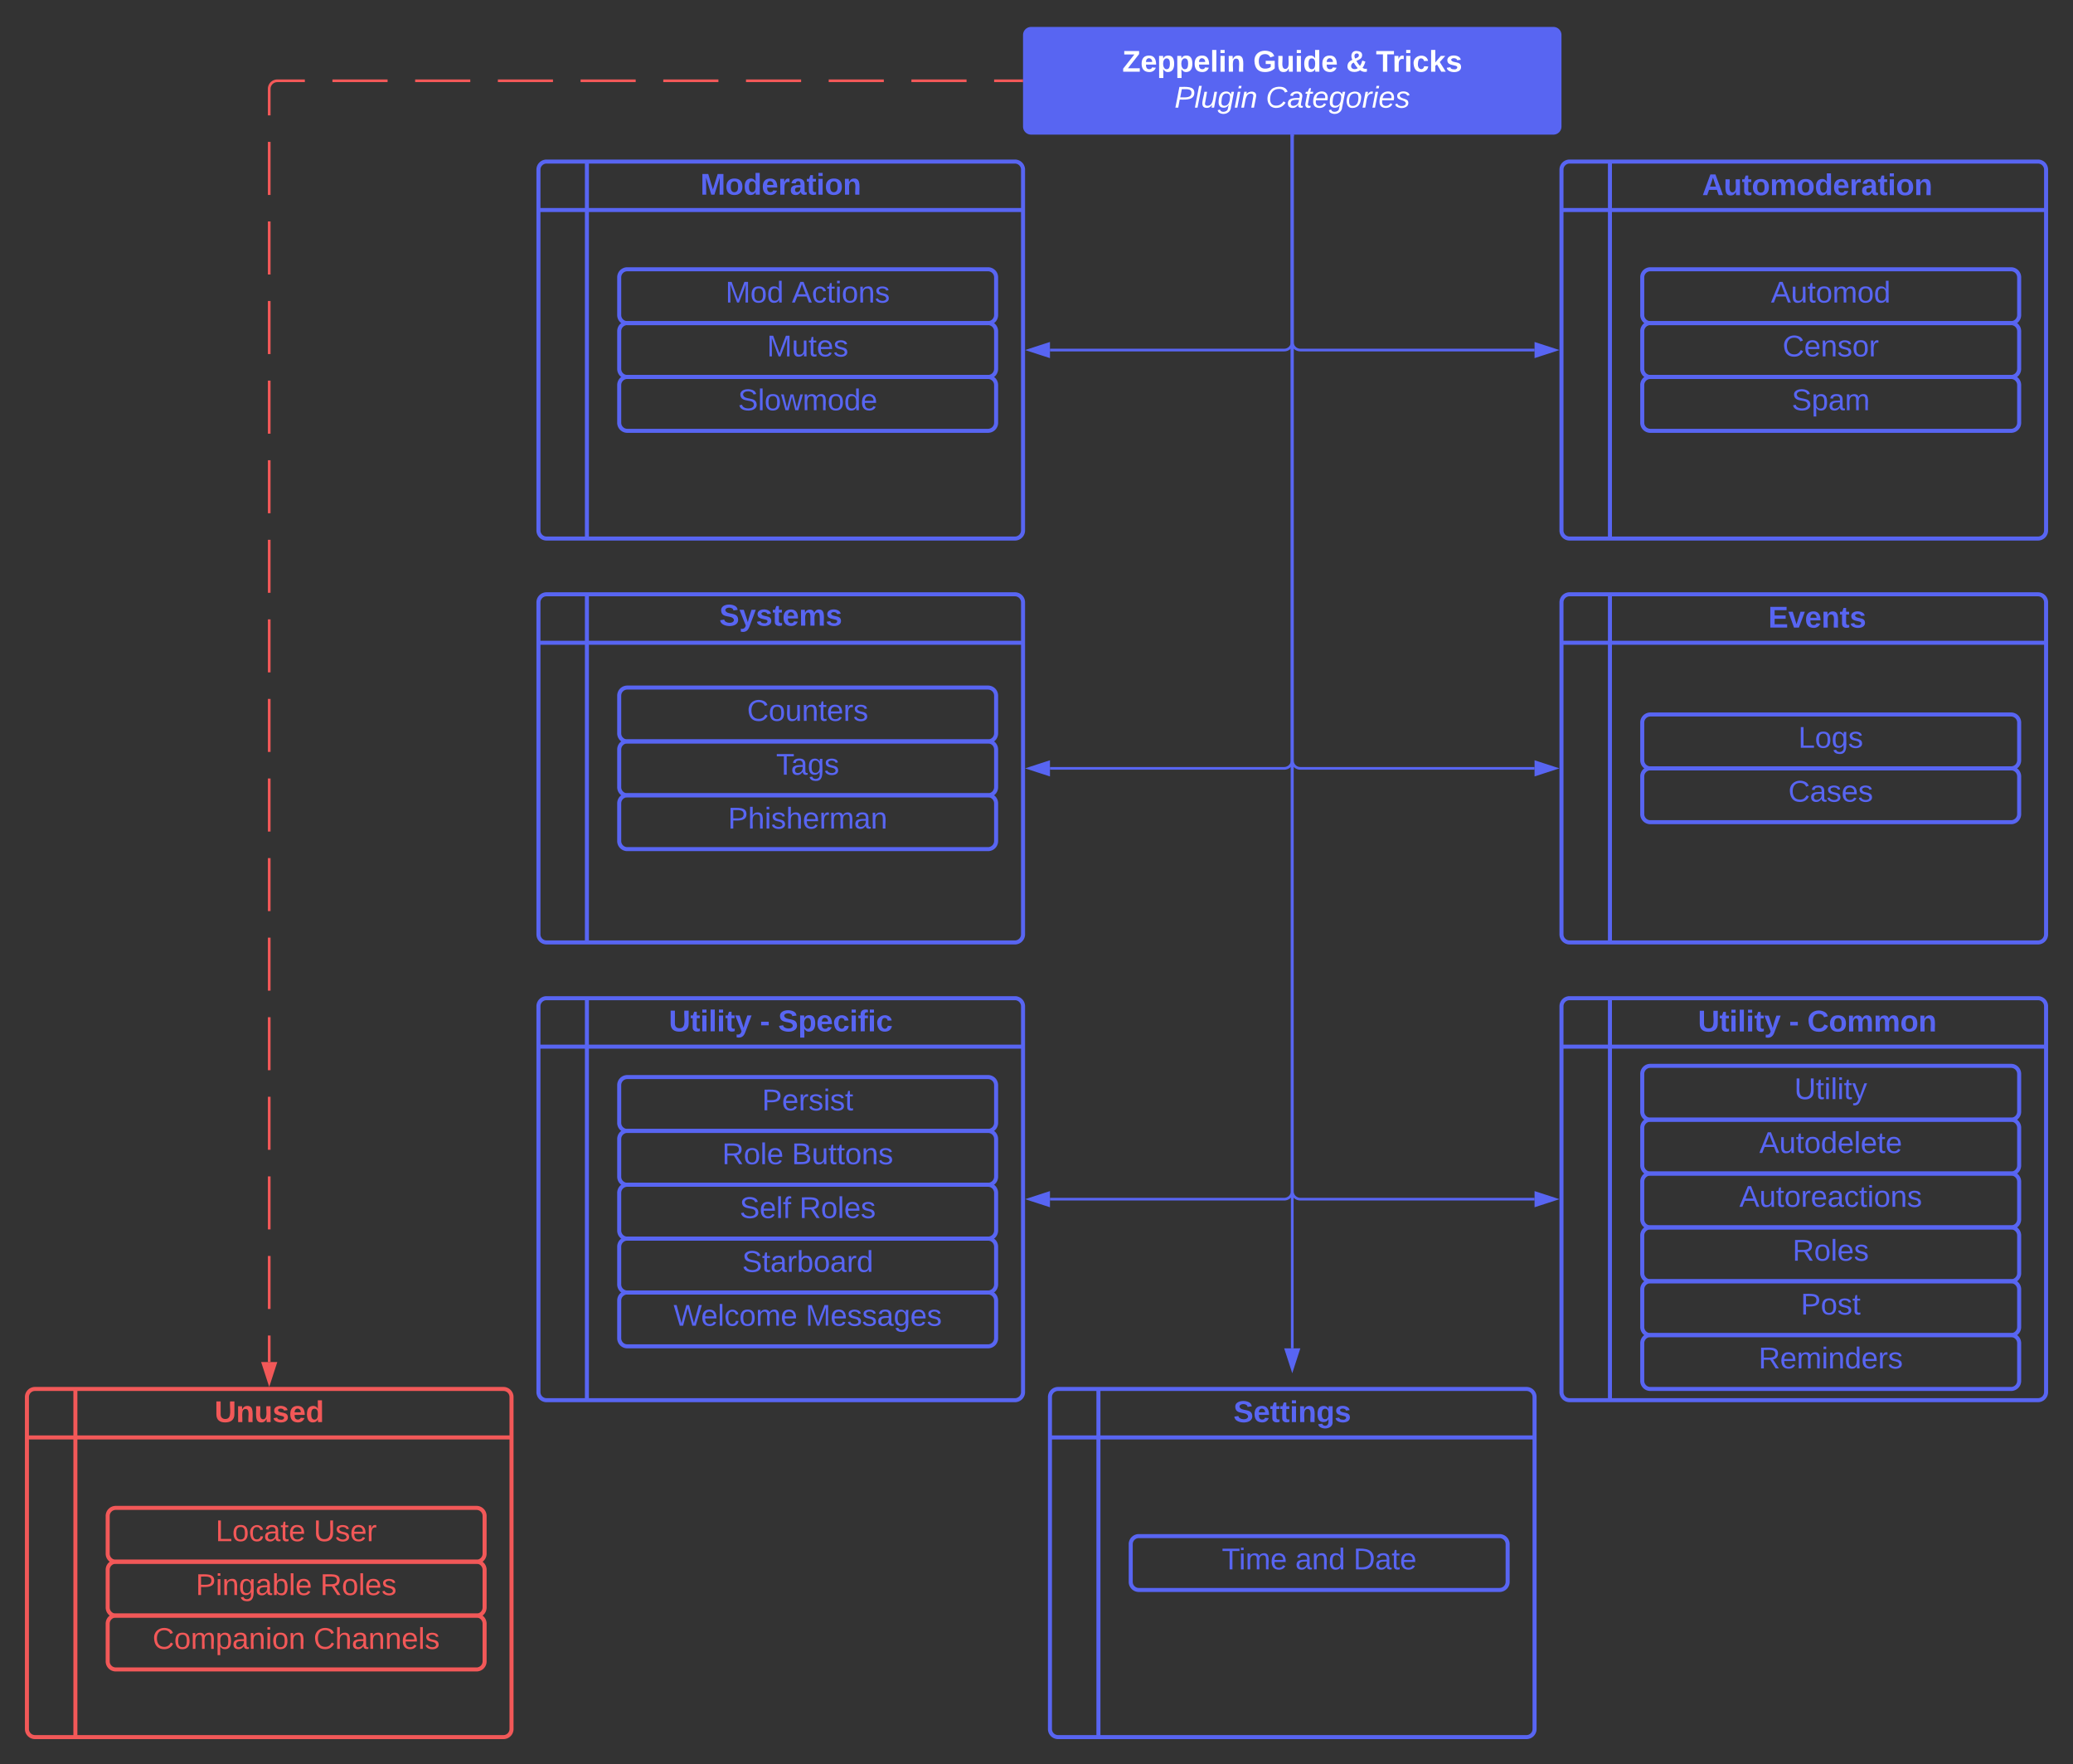 <svg xmlns="http://www.w3.org/2000/svg" xmlns:xlink="http://www.w3.org/1999/xlink" xmlns:lucid="lucid" width="1540" height="1310.25">
  <rect width="100%" height="100%" fill="#333333" stroke="none"/>
  <g transform="translate(-40 0)" lucid:page-tab-id="0_0">
    <path d="M800 26a6 6 0 0 1 6-6h388a6 6 0 0 1 6 6v68a6 6 0 0 1-6 6H806a6 6 0 0 1-6-6z" stroke="#000" stroke-opacity="0" stroke-width="3" fill="#5865f2"/>
    <use xlink:href="#a" transform="matrix(1,0,0,1,812,32) translate(61.704 21.278)"/>
    <use xlink:href="#b" transform="matrix(1,0,0,1,812,32) translate(158.988 21.278)"/>
    <use xlink:href="#c" transform="matrix(1,0,0,1,812,32) translate(228 21.278)"/>
    <use xlink:href="#d" transform="matrix(1,0,0,1,812,32) translate(250.16 21.278)"/>
    <use xlink:href="#e" transform="matrix(1,0,0,1,812,32) translate(100.5 47.944)"/>
    <use xlink:href="#f" transform="matrix(1,0,0,1,812,32) translate(168.278 47.944)"/>
    <path d="M440 126a6 6 0 0 1 6-6h348a6 6 0 0 1 6 6v268a6 6 0 0 1-6 6H446a6 6 0 0 1-6-6zm36-6v280m-36-244h360M1200 126a6 6 0 0 1 6-6h348a6 6 0 0 1 6 6v268a6 6 0 0 1-6 6h-348a6 6 0 0 1-6-6zm36-6v280m-36-244h360M440 447.42a6 6 0 0 1 6-6h348a6 6 0 0 1 6 6V694a6 6 0 0 1-6 6H446a6 6 0 0 1-6-6zm36-6V700m-36-222.58h360M1200 447.42a6 6 0 0 1 6-6h348a6 6 0 0 1 6 6V694a6 6 0 0 1-6 6h-348a6 6 0 0 1-6-6zm36-6V700m-36-222.58h360" stroke="#5865f2" stroke-width="3" fill-opacity="0"/>
    <path d="M540 114.33a6 6 0 0 1 6-6h148a6 6 0 0 1 6 6v51.34a6 6 0 0 1-6 6H546a6 6 0 0 1-6-6z" stroke="#000" stroke-opacity="0" stroke-width="3" fill="#fff" fill-opacity="0"/>
    <use xlink:href="#g" transform="matrix(1,0,0,1,545,113.333) translate(15.309 31.278)"/>
    <path d="M1310 126a6 6 0 0 1 6-6h148a6 6 0 0 1 6 6v28a6 6 0 0 1-6 6h-148a6 6 0 0 1-6-6z" stroke="#000" stroke-opacity="0" stroke-width="3" fill="#fff" fill-opacity="0"/>
    <use xlink:href="#h" transform="matrix(1,0,0,1,1315,125) translate(-10.525 19.944)"/>
    <path d="M540 446a6 6 0 0 1 6-6h148a6 6 0 0 1 6 6v28a6 6 0 0 1-6 6H546a6 6 0 0 1-6-6z" stroke="#000" stroke-opacity="0" stroke-width="3" fill="#fff" fill-opacity="0"/>
    <use xlink:href="#i" transform="matrix(1,0,0,1,545,445) translate(29.352 19.715)"/>
    <path d="M1310 447.42a6 6 0 0 1 6-6h148a6 6 0 0 1 6 6v28a6 6 0 0 1-6 6h-148a6 6 0 0 1-6-6z" stroke="#000" stroke-opacity="0" stroke-width="3" fill="#fff" fill-opacity="0"/>
    <use xlink:href="#j" transform="matrix(1,0,0,1,1315,446.417) translate(38.642 19.715)"/>
    <path d="M440 747.42a6 6 0 0 1 6-6h348a6 6 0 0 1 6 6V1034a6 6 0 0 1-6 6H446a6 6 0 0 1-6-6zm36-6V1040m-36-262.58h360M1200 747.42a6 6 0 0 1 6-6h348a6 6 0 0 1 6 6V1034a6 6 0 0 1-6 6h-348a6 6 0 0 1-6-6zm36-6V1040m-36-262.58h360" stroke="#5865f2" stroke-width="3" fill-opacity="0"/>
    <path d="M520 735.75a6 6 0 0 1 6-6h188a6 6 0 0 1 6 6v51.33a6 6 0 0 1-6 6H526a6 6 0 0 1-6-6z" stroke="#000" stroke-opacity="0" stroke-width="3" fill="#fff" fill-opacity="0"/>
    <use xlink:href="#k" transform="matrix(1,0,0,1,525,734.751) translate(11.852 31.278)"/>
    <use xlink:href="#l" transform="matrix(1,0,0,1,525,734.751) translate(79.568 31.278)"/>
    <use xlink:href="#m" transform="matrix(1,0,0,1,525,734.751) translate(93.086 31.278)"/>
    <path d="M1280 747.42a6 6 0 0 1 6-6h208a6 6 0 0 1 6 6v28a6 6 0 0 1-6 6h-208a6 6 0 0 1-6-6z" stroke="#000" stroke-opacity="0" stroke-width="3" fill="#fff" fill-opacity="0"/>
    <use xlink:href="#k" transform="matrix(1,0,0,1,1285,746.417) translate(16.358 19.715)"/>
    <use xlink:href="#l" transform="matrix(1,0,0,1,1285,746.417) translate(84.074 19.715)"/>
    <use xlink:href="#n" transform="matrix(1,0,0,1,1285,746.417) translate(97.593 19.715)"/>
    <path d="M820 1037.67a6 6 0 0 1 6-6h348a6 6 0 0 1 6 6v246.58a6 6 0 0 1-6 6H826a6 6 0 0 1-6-6zm36-6v258.58m-36-222.58h360" stroke="#5865f2" stroke-width="3" fill-opacity="0"/>
    <path d="M900 1026a6 6 0 0 1 6-6h188a6 6 0 0 1 6 6v51.33a6 6 0 0 1-6 6H906a6 6 0 0 1-6-6z" stroke="#000" stroke-opacity="0" stroke-width="3" fill="#fff" fill-opacity="0"/>
    <use xlink:href="#o" transform="matrix(1,0,0,1,905,1025) translate(51.296 31.278)"/>
    <path d="M60 1037.67a6 6 0 0 1 6-6h348a6 6 0 0 1 6 6v246.58a6 6 0 0 1-6 6H66a6 6 0 0 1-6-6zm36-6v258.58m-36-222.58h360" stroke="#f25858" stroke-width="3" fill-opacity="0"/>
    <path d="M140 1026a6 6 0 0 1 6-6h188a6 6 0 0 1 6 6v51.33a6 6 0 0 1-6 6H146a6 6 0 0 1-6-6z" stroke="#000" stroke-opacity="0" stroke-width="3" fill="#fff" fill-opacity="0"/>
    <use xlink:href="#p" transform="matrix(1,0,0,1,145,1025) translate(54.383 31.278)"/>
    <path d="M1000 101v900.5" stroke="#5865f2" stroke-width="2" fill="none"/>
    <path d="M1001 101.03h-2V100h2z" stroke="#5865f2" stroke-width=".05" fill="#5865f2"/>
    <path d="M1000 1016.76l-4.63-14.26h9.26z" stroke="#5865f2" stroke-width="2" fill="#5865f2"/>
    <path d="M1000 101v153a6 6 0 0 1-6 6H820" stroke="#5865f2" stroke-width="2" fill="none"/>
    <path d="M1001 101.03h-2V100h2z" stroke="#5865f2" stroke-width=".05" fill="#5865f2"/>
    <path d="M804.74 260l14.26-4.63v9.26z" stroke="#5865f2" stroke-width="2" fill="#5865f2"/>
    <path d="M1000 101v153a6 6 0 0 0 6 6h174" stroke="#5865f2" stroke-width="2" fill="none"/>
    <path d="M1001 101.03h-2V100h2z" stroke="#5865f2" stroke-width=".05" fill="#5865f2"/>
    <path d="M1195.26 260l-14.26 4.63v-9.26z" stroke="#5865f2" stroke-width="2" fill="#5865f2"/>
    <path d="M1000 101v463.7a6 6 0 0 1-6 6H820" stroke="#5865f2" stroke-width="2" fill="none"/>
    <path d="M1001 101.03h-2V100h2z" stroke="#5865f2" stroke-width=".05" fill="#5865f2"/>
    <path d="M804.74 570.7l14.26-4.63v9.27z" stroke="#5865f2" stroke-width="2" fill="#5865f2"/>
    <path d="M1000 101v463.7a6 6 0 0 0 6 6h174" stroke="#5865f2" stroke-width="2" fill="none"/>
    <path d="M1001 101.03h-2V100h2z" stroke="#5865f2" stroke-width=".05" fill="#5865f2"/>
    <path d="M1195.26 570.7l-14.26 4.64v-9.27z" stroke="#5865f2" stroke-width="2" fill="#5865f2"/>
    <path d="M1000 101v783.7a6 6 0 0 1-6 6H820" stroke="#5865f2" stroke-width="2" fill="none"/>
    <path d="M1001 101.03h-2V100h2z" stroke="#5865f2" stroke-width=".05" fill="#5865f2"/>
    <path d="M804.74 890.7l14.26-4.63v9.27z" stroke="#5865f2" stroke-width="2" fill="#5865f2"/>
    <path d="M1000 101v783.7a6 6 0 0 0 6 6h174" stroke="#5865f2" stroke-width="2" fill="none"/>
    <path d="M1001 101.03h-2V100h2z" stroke="#5865f2" stroke-width=".05" fill="#5865f2"/>
    <path d="M1195.26 890.7l-14.26 4.64v-9.27z" stroke="#5865f2" stroke-width="2" fill="#5865f2"/>
    <path d="M1260 206a6 6 0 0 1 6-6h268a6 6 0 0 1 6 6v28a6 6 0 0 1-6 6h-268a6 6 0 0 1-6-6z" stroke="#5865f2" stroke-width="3" fill-opacity="0"/>
    <use xlink:href="#q" transform="matrix(1,0,0,1,1265,205) translate(90.586 19.715)"/>
    <path d="M1260 246a6 6 0 0 1 6-6h268a6 6 0 0 1 6 6v28a6 6 0 0 1-6 6h-268a6 6 0 0 1-6-6z" stroke="#5865f2" stroke-width="3" fill-opacity="0"/>
    <use xlink:href="#r" transform="matrix(1,0,0,1,1265,245) translate(99.259 19.715)"/>
    <path d="M1260 286a6 6 0 0 1 6-6h268a6 6 0 0 1 6 6v28a6 6 0 0 1-6 6h-268a6 6 0 0 1-6-6z" stroke="#5865f2" stroke-width="3" fill-opacity="0"/>
    <use xlink:href="#s" transform="matrix(1,0,0,1,1265,285) translate(106.019 19.715)"/>
    <path d="M500 206a6 6 0 0 1 6-6h268a6 6 0 0 1 6 6v28a6 6 0 0 1-6 6H506a6 6 0 0 1-6-6z" stroke="#5865f2" stroke-width="3" fill-opacity="0"/>
    <use xlink:href="#t" transform="matrix(1,0,0,1,505,205) translate(73.951 19.715)"/>
    <use xlink:href="#u" transform="matrix(1,0,0,1,505,205) translate(123.272 19.715)"/>
    <path d="M500 246a6 6 0 0 1 6-6h268a6 6 0 0 1 6 6v28a6 6 0 0 1-6 6H506a6 6 0 0 1-6-6z" stroke="#5865f2" stroke-width="3" fill-opacity="0"/>
    <use xlink:href="#v" transform="matrix(1,0,0,1,505,245) translate(104.784 19.715)"/>
    <path d="M500 286a6 6 0 0 1 6-6h268a6 6 0 0 1 6 6v28a6 6 0 0 1-6 6H506a6 6 0 0 1-6-6z" stroke="#5865f2" stroke-width="3" fill-opacity="0"/>
    <use xlink:href="#w" transform="matrix(1,0,0,1,505,285) translate(83.241 19.715)"/>
    <path d="M500 516.7a6 6 0 0 1 6-6h268a6 6 0 0 1 6 6v28a6 6 0 0 1-6 6H506a6 6 0 0 1-6-6z" stroke="#5865f2" stroke-width="3" fill-opacity="0"/>
    <use xlink:href="#x" transform="matrix(1,0,0,1,505,515.709) translate(90 19.715)"/>
    <path d="M500 556.7a6 6 0 0 1 6-6h268a6 6 0 0 1 6 6v28a6 6 0 0 1-6 6H506a6 6 0 0 1-6-6z" stroke="#5865f2" stroke-width="3" fill-opacity="0"/>
    <use xlink:href="#y" transform="matrix(1,0,0,1,505,555.709) translate(111.574 19.715)"/>
    <path d="M500 596.7a6 6 0 0 1 6-6h268a6 6 0 0 1 6 6v28a6 6 0 0 1-6 6H506a6 6 0 0 1-6-6z" stroke="#5865f2" stroke-width="3" fill-opacity="0"/>
    <use xlink:href="#z" transform="matrix(1,0,0,1,505,595.709) translate(75.833 19.715)"/>
    <path d="M1260 536.7a6 6 0 0 1 6-6h268a6 6 0 0 1 6 6v28a6 6 0 0 1-6 6h-268a6 6 0 0 1-6-6z" stroke="#5865f2" stroke-width="3" fill-opacity="0"/>
    <use xlink:href="#A" transform="matrix(1,0,0,1,1265,535.709) translate(110.926 19.715)"/>
    <path d="M1260 576.7a6 6 0 0 1 6-6h268a6 6 0 0 1 6 6v28a6 6 0 0 1-6 6h-268a6 6 0 0 1-6-6z" stroke="#5865f2" stroke-width="3" fill-opacity="0"/>
    <use xlink:href="#B" transform="matrix(1,0,0,1,1265,575.709) translate(103.549 19.715)"/>
    <path d="M500 806a6 6 0 0 1 6-6h268a6 6 0 0 1 6 6v28a6 6 0 0 1-6 6H506a6 6 0 0 1-6-6z" stroke="#5865f2" stroke-width="3" fill-opacity="0"/>
    <use xlink:href="#C" transform="matrix(1,0,0,1,505,805) translate(101.111 19.715)"/>
    <path d="M500 846a6 6 0 0 1 6-6h268a6 6 0 0 1 6 6v28a6 6 0 0 1-6 6H506a6 6 0 0 1-6-6z" stroke="#5865f2" stroke-width="3" fill-opacity="0"/>
    <use xlink:href="#D" transform="matrix(1,0,0,1,505,845) translate(71.481 19.715)"/>
    <use xlink:href="#E" transform="matrix(1,0,0,1,505,845) translate(123.21 19.715)"/>
    <path d="M500 886a6 6 0 0 1 6-6h268a6 6 0 0 1 6 6v28a6 6 0 0 1-6 6H506a6 6 0 0 1-6-6z" stroke="#5865f2" stroke-width="3" fill-opacity="0"/>
    <use xlink:href="#F" transform="matrix(1,0,0,1,505,885) translate(84.475 19.715)"/>
    <use xlink:href="#G" transform="matrix(1,0,0,1,505,885) translate(128.858 19.715)"/>
    <path d="M500 966a6 6 0 0 1 6-6h268a6 6 0 0 1 6 6v28a6 6 0 0 1-6 6H506a6 6 0 0 1-6-6z" stroke="#5865f2" stroke-width="3" fill-opacity="0"/>
    <use xlink:href="#H" transform="matrix(1,0,0,1,505,965) translate(35.34 19.715)"/>
    <use xlink:href="#I" transform="matrix(1,0,0,1,505,965) translate(133.488 19.715)"/>
    <path d="M500 926a6 6 0 0 1 6-6h268a6 6 0 0 1 6 6v28a6 6 0 0 1-6 6H506a6 6 0 0 1-6-6z" stroke="#5865f2" stroke-width="3" fill-opacity="0"/>
    <use xlink:href="#J" transform="matrix(1,0,0,1,505,925) translate(86.296 19.715)"/>
    <path d="M1260 797.67a6 6 0 0 1 6-6h268a6 6 0 0 1 6 6v28a6 6 0 0 1-6 6h-268a6 6 0 0 1-6-6z" stroke="#5865f2" stroke-width="3" fill-opacity="0"/>
    <use xlink:href="#K" transform="matrix(1,0,0,1,1265,796.667) translate(107.963 19.715)"/>
    <path d="M1260 837.67a6 6 0 0 1 6-6h268a6 6 0 0 1 6 6v28a6 6 0 0 1-6 6h-268a6 6 0 0 1-6-6z" stroke="#5865f2" stroke-width="3" fill-opacity="0"/>
    <use xlink:href="#L" transform="matrix(1,0,0,1,1265,836.667) translate(81.944 19.715)"/>
    <path d="M1260 877.67a6 6 0 0 1 6-6h268a6 6 0 0 1 6 6v28a6 6 0 0 1-6 6h-268a6 6 0 0 1-6-6z" stroke="#5865f2" stroke-width="3" fill-opacity="0"/>
    <use xlink:href="#M" transform="matrix(1,0,0,1,1265,876.667) translate(67.16 19.715)"/>
    <path d="M1260 917.67a6 6 0 0 1 6-6h268a6 6 0 0 1 6 6v28a6 6 0 0 1-6 6h-268a6 6 0 0 1-6-6z" stroke="#5865f2" stroke-width="3" fill-opacity="0"/>
    <use xlink:href="#N" transform="matrix(1,0,0,1,1265,916.667) translate(106.667 19.715)"/>
    <path d="M1260 957.67a6 6 0 0 1 6-6h268a6 6 0 0 1 6 6v28a6 6 0 0 1-6 6h-268a6 6 0 0 1-6-6z" stroke="#5865f2" stroke-width="3" fill-opacity="0"/>
    <use xlink:href="#O" transform="matrix(1,0,0,1,1265,956.667) translate(112.778 19.715)"/>
    <path d="M1260 997.67a6 6 0 0 1 6-6h268a6 6 0 0 1 6 6v28a6 6 0 0 1-6 6h-268a6 6 0 0 1-6-6z" stroke="#5865f2" stroke-width="3" fill-opacity="0"/>
    <g>
      <use xlink:href="#P" transform="matrix(1,0,0,1,1265,996.667) translate(81.42 19.715)"/>
    </g>
    <path d="M880 1146.96a6 6 0 0 1 6-6h268a6 6 0 0 1 6 6v28a6 6 0 0 1-6 6H886a6 6 0 0 1-6-6z" stroke="#5865f2" stroke-width="3" fill-opacity="0"/>
    <g>
      <use xlink:href="#Q" transform="matrix(1,0,0,1,885,1145.958) translate(62.685 19.715)"/>
      <use xlink:href="#R" transform="matrix(1,0,0,1,885,1145.958) translate(117.253 19.715)"/>
      <use xlink:href="#S" transform="matrix(1,0,0,1,885,1145.958) translate(160.463 19.715)"/>
    </g>
    <path d="M120 1126a6 6 0 0 1 6-6h268a6 6 0 0 1 6 6v28a6 6 0 0 1-6 6H126a6 6 0 0 1-6-6z" stroke="#f25858" stroke-width="3" fill-opacity="0"/>
    <g>
      <use xlink:href="#T" transform="matrix(1,0,0,1,125,1125) translate(75.185 19.715)"/>
      <use xlink:href="#U" transform="matrix(1,0,0,1,125,1125) translate(148.025 19.715)"/>
    </g>
    <path d="M120 1166a6 6 0 0 1 6-6h268a6 6 0 0 1 6 6v28a6 6 0 0 1-6 6H126a6 6 0 0 1-6-6z" stroke="#f25858" stroke-width="3" fill-opacity="0"/>
    <g>
      <use xlink:href="#V" transform="matrix(1,0,0,1,125,1165) translate(60.432 19.715)"/>
      <use xlink:href="#W" transform="matrix(1,0,0,1,125,1165) translate(152.901 19.715)"/>
    </g>
    <path d="M120 1206a6 6 0 0 1 6-6h268a6 6 0 0 1 6 6v28a6 6 0 0 1-6 6H126a6 6 0 0 1-6-6z" stroke="#f25858" stroke-width="3" fill-opacity="0"/>
    <g>
      <use xlink:href="#X" transform="matrix(1,0,0,1,125,1205) translate(28.364 19.715)"/>
      <use xlink:href="#Y" transform="matrix(1,0,0,1,125,1205) translate(147.932 19.715)"/>
    </g>
    <path d="M799 60h-20.48m-20.48 0h-40.97m-20.48 0h-40.97m-20.48 0h-40.97m-20.48 0h-40.96m-20.48 0H471.3m-20.5 0h-40.95m-20.48 0H348.4m-20.47 0h-40.97m-20.48 0H246l-.94.07-.9.22-.88.35-.8.5-.72.6-.6.72-.5.8-.37.88-.23.9-.07.95v19.7m0 19.7v39.4m0 19.7v39.4m0 19.7V263m0 19.7v39.42m0 19.7v39.4m0 19.7v39.4m0 19.7v39.4m0 19.7v39.4m0 19.72v39.4m0 19.7v39.4m0 19.7v39.4m0 19.7v39.4m0 19.7v39.4m0 19.72v39.4m0 19.7v39.4m0 19.7v19.7" stroke="#f25858" stroke-width="2" fill="none"/>
    <path d="M800 61h-1.03v-2H800z" stroke="#f25858" stroke-width=".05" fill="#f25858"/>
    <path d="M240 1026.93l-4.63-14.27h9.26z" stroke="#f25858" stroke-width="2" fill="#f25858"/>
    <defs>
      <path fill="#fff" d="M210 0H11v-37l134-170H24v-41h178v36L68-41h142V0" id="Z"/>
      <path fill="#fff" d="M185-48c-13 30-37 53-82 52C43 2 14-33 14-96s30-98 90-98c62 0 83 45 84 108H66c0 31 8 55 39 56 18 0 30-7 34-22zm-45-69c5-46-57-63-70-21-2 6-4 13-4 21h74" id="aa"/>
      <path fill="#fff" d="M135-194c53 0 70 44 70 98 0 56-19 98-73 100-31 1-45-17-59-34 3 33 2 69 2 105H25l-1-265h48c2 10 0 23 3 31 11-24 29-35 60-35zM114-30c33 0 39-31 40-66 0-38-9-64-40-64-56 0-55 130 0 130" id="ab"/>
      <path fill="#fff" d="M25 0v-261h50V0H25" id="ac"/>
      <path fill="#fff" d="M25-224v-37h50v37H25zM25 0v-190h50V0H25" id="ad"/>
      <path fill="#fff" d="M135-194c87-1 58 113 63 194h-50c-7-57 23-157-34-157-59 0-34 97-39 157H25l-1-190h47c2 12-1 28 3 38 12-26 28-41 61-42" id="ae"/>
      <g id="a">
        <use transform="matrix(0.062,0,0,0.062,0,0)" xlink:href="#Z"/>
        <use transform="matrix(0.062,0,0,0.062,13.519,0)" xlink:href="#aa"/>
        <use transform="matrix(0.062,0,0,0.062,25.864,0)" xlink:href="#ab"/>
        <use transform="matrix(0.062,0,0,0.062,39.383,0)" xlink:href="#ab"/>
        <use transform="matrix(0.062,0,0,0.062,52.901,0)" xlink:href="#aa"/>
        <use transform="matrix(0.062,0,0,0.062,65.247,0)" xlink:href="#ac"/>
        <use transform="matrix(0.062,0,0,0.062,71.42,0)" xlink:href="#ad"/>
        <use transform="matrix(0.062,0,0,0.062,77.593,0)" xlink:href="#ae"/>
      </g>
      <path fill="#fff" d="M67-125c0 54 23 88 75 88 28 0 53-7 68-21v-34h-60v-39h108v91C232-14 192 4 140 4 58 4 20-42 15-125 8-236 126-280 215-234c19 10 29 26 37 47l-47 15c-11-23-29-39-63-39-53 1-75 33-75 86" id="af"/>
      <path fill="#fff" d="M85 4C-2 5 27-109 22-190h50c7 57-23 150 33 157 60-5 35-97 40-157h50l1 190h-47c-2-12 1-28-3-38-12 25-28 42-61 42" id="ag"/>
      <path fill="#fff" d="M88-194c31-1 46 15 58 34l-1-101h50l1 261h-48c-2-10 0-23-3-31C134-8 116 4 84 4 32 4 16-41 15-95c0-56 19-97 73-99zm17 164c33 0 40-30 41-66 1-37-9-64-41-64s-38 30-39 65c0 43 13 65 39 65" id="ah"/>
      <g id="b">
        <use transform="matrix(0.062,0,0,0.062,0,0)" xlink:href="#af"/>
        <use transform="matrix(0.062,0,0,0.062,17.284,0)" xlink:href="#ag"/>
        <use transform="matrix(0.062,0,0,0.062,30.802,0)" xlink:href="#ad"/>
        <use transform="matrix(0.062,0,0,0.062,36.975,0)" xlink:href="#ah"/>
        <use transform="matrix(0.062,0,0,0.062,50.494,0)" xlink:href="#aa"/>
      </g>
      <path fill="#fff" d="M168-19C124 19 11 11 16-68c3-43 29-60 59-75-25-44-12-111 53-106 37 3 64 15 64 52 0 43-40 52-69 68 12 22 27 41 43 59 14-19 21-38 28-64l37 13c-8 29-19 52-34 74 12 10 32 16 52 10v35c-28 11-65-2-81-17zm-58-139c19-9 43-14 43-39 0-14-10-22-25-22-34 0-33 41-18 61zM60-68c-3 40 55 47 79 25-18-20-34-42-48-67-18 8-30 20-31 42" id="ai"/>
      <use transform="matrix(0.062,0,0,0.062,0,0)" xlink:href="#ai" id="c"/>
      <path fill="#fff" d="M136-208V0H84v-208H4v-40h212v40h-80" id="aj"/>
      <path fill="#fff" d="M135-150c-39-12-60 13-60 57V0H25l-1-190h47c2 13-1 29 3 40 6-28 27-53 61-41v41" id="ak"/>
      <path fill="#fff" d="M190-63c-7 42-38 67-86 67-59 0-84-38-90-98-12-110 154-137 174-36l-49 2c-2-19-15-32-35-32-30 0-35 28-38 64-6 74 65 87 74 30" id="al"/>
      <path fill="#fff" d="M147 0L96-86 75-71V0H25v-261h50v150l67-79h53l-66 74L201 0h-54" id="am"/>
      <path fill="#fff" d="M137-138c1-29-70-34-71-4 15 46 118 7 119 86 1 83-164 76-172 9l43-7c4 19 20 25 44 25 33 8 57-30 24-41C81-84 22-81 20-136c-2-80 154-74 161-7" id="an"/>
      <g id="d">
        <use transform="matrix(0.062,0,0,0.062,0,0)" xlink:href="#aj"/>
        <use transform="matrix(0.062,0,0,0.062,12.284,0)" xlink:href="#ak"/>
        <use transform="matrix(0.062,0,0,0.062,20.926,0)" xlink:href="#ad"/>
        <use transform="matrix(0.062,0,0,0.062,27.099,0)" xlink:href="#al"/>
        <use transform="matrix(0.062,0,0,0.062,39.444,0)" xlink:href="#am"/>
        <use transform="matrix(0.062,0,0,0.062,51.79,0)" xlink:href="#an"/>
      </g>
      <path fill="#fff" d="M238-179c0 84-86 86-175 82L45 0H11l48-248c82 0 179-12 179 69zm-34 1c0-53-64-42-116-43l-19 98c63 0 135 9 135-55" id="ao"/>
      <path fill="#fff" d="M6 0l50-261h32L37 0H6" id="ap"/>
      <path fill="#fff" d="M67 3c-93-2-31-127-26-193h32L48-50c-3 39 53 32 70 12 30-34 30-101 43-152h32L157 0h-30c1-10 6-24 4-33-14 20-29 37-64 36" id="aq"/>
      <path fill="#fff" d="M103-194c29 0 47 14 56 36 2-11 5-23 8-32h30L160-5C157 61 82 97 21 62 9 55 4 45 1 30l28-7c7 42 83 31 92-3 4-16 9-38 13-55-13 20-29 36-62 36-40 0-60-25-60-64 0-71 23-131 91-131zm4 24c-53 0-58 54-61 104-2 27 10 44 36 44 49 0 65-50 67-102 1-29-15-46-42-46" id="ar"/>
      <path fill="#fff" d="M50-231l6-30h32l-6 30H50zM6 0l37-190h31L37 0H6" id="as"/>
      <path fill="#fff" d="M67-158c22-48 132-52 116 29L158 0h-32l25-140c3-38-53-32-70-12C52-117 51-52 38 0H6l36-190h30" id="at"/>
      <g id="e">
        <use transform="matrix(0.062,0,0,0.062,0,0)" xlink:href="#ao"/>
        <use transform="matrix(0.062,0,0,0.062,14.815,0)" xlink:href="#ap"/>
        <use transform="matrix(0.062,0,0,0.062,19.691,0)" xlink:href="#aq"/>
        <use transform="matrix(0.062,0,0,0.062,32.037,0)" xlink:href="#ar"/>
        <use transform="matrix(0.062,0,0,0.062,44.383,0)" xlink:href="#as"/>
        <use transform="matrix(0.062,0,0,0.062,49.259,0)" xlink:href="#at"/>
      </g>
      <path fill="#fff" d="M125-24c46 0 70-25 89-51l25 16C214-24 183 4 123 4 8 4-5-146 60-208c32-50 158-61 191-5 5 7 9 14 11 22l-32 10c-9-28-33-43-69-43-74 0-108 51-108 125 0 46 24 75 72 75" id="au"/>
      <path fill="#fff" d="M165-48c-4 18 1 34 23 27l-3 20c-29 8-62 0-52-35h-2C116-14 99 4 63 4 30 4 8-16 8-49c0-68 71-67 138-67 10-26 0-56-31-54-26 1-42 9-47 31l-32-5c8-67 160-71 144 15-5 28-9 54-15 81zM42-50c3 52 80 24 89-6 7-12 7-24 11-38-47 1-103-4-100 44" id="av"/>
      <path fill="#fff" d="M51-54c-9 22 5 41 31 30L79-1C43 14 10-4 19-52l22-115H19l5-23h22l19-43h21l-9 43h35l-4 23H73" id="aw"/>
      <path fill="#fff" d="M111-194c62-3 86 47 72 106H45c-7 38 6 69 45 68 27-1 43-14 53-32l24 11C152-15 129 4 87 4 38 3 12-23 12-71c0-70 32-119 99-123zm44 81c14-66-71-72-95-28-4 8-8 17-11 28h106" id="ax"/>
      <path fill="#fff" d="M30-147c31-64 166-65 159 27C183-49 158 1 86 4 9 8 1-88 30-147zM88-20c53 0 68-48 68-100 0-31-11-51-44-50-52 1-68 46-68 97 0 32 13 53 44 53" id="ay"/>
      <path fill="#fff" d="M66-151c12-25 30-51 66-40l-6 26C45-176 58-65 38 0H6l36-190h30" id="az"/>
      <path fill="#fff" d="M55-144c13 50 104 24 104 88C159 21 15 23 1-39l26-10c6 40 102 42 102-4-13-50-104-23-104-87 0-71 143-71 148-8l-29 4c-5-35-85-37-89 0" id="aA"/>
      <g id="f">
        <use transform="matrix(0.062,0,0,0.062,0,0)" xlink:href="#au"/>
        <use transform="matrix(0.062,0,0,0.062,15.988,0)" xlink:href="#av"/>
        <use transform="matrix(0.062,0,0,0.062,28.333,0)" xlink:href="#aw"/>
        <use transform="matrix(0.062,0,0,0.062,34.506,0)" xlink:href="#ax"/>
        <use transform="matrix(0.062,0,0,0.062,46.852,0)" xlink:href="#ar"/>
        <use transform="matrix(0.062,0,0,0.062,59.198,0)" xlink:href="#ay"/>
        <use transform="matrix(0.062,0,0,0.062,71.543,0)" xlink:href="#az"/>
        <use transform="matrix(0.062,0,0,0.062,78.889,0)" xlink:href="#as"/>
        <use transform="matrix(0.062,0,0,0.062,83.765,0)" xlink:href="#ax"/>
        <use transform="matrix(0.062,0,0,0.062,96.111,0)" xlink:href="#aA"/>
      </g>
      <path fill="#5865f2" d="M230 0l2-204L168 0h-37L68-204 70 0H24v-248h70l56 185 57-185h69V0h-46" id="aB"/>
      <path fill="#5865f2" d="M110-194c64 0 96 36 96 99 0 64-35 99-97 99-61 0-95-36-95-99 0-62 34-99 96-99zm-1 164c35 0 45-28 45-65 0-40-10-65-43-65-34 0-45 26-45 65 0 36 10 65 43 65" id="aC"/>
      <path fill="#5865f2" d="M88-194c31-1 46 15 58 34l-1-101h50l1 261h-48c-2-10 0-23-3-31C134-8 116 4 84 4 32 4 16-41 15-95c0-56 19-97 73-99zm17 164c33 0 40-30 41-66 1-37-9-64-41-64s-38 30-39 65c0 43 13 65 39 65" id="aD"/>
      <path fill="#5865f2" d="M185-48c-13 30-37 53-82 52C43 2 14-33 14-96s30-98 90-98c62 0 83 45 84 108H66c0 31 8 55 39 56 18 0 30-7 34-22zm-45-69c5-46-57-63-70-21-2 6-4 13-4 21h74" id="aE"/>
      <path fill="#5865f2" d="M135-150c-39-12-60 13-60 57V0H25l-1-190h47c2 13-1 29 3 40 6-28 27-53 61-41v41" id="aF"/>
      <path fill="#5865f2" d="M133-34C117-15 103 5 69 4 32 3 11-16 11-54c-1-60 55-63 116-61 1-26-3-47-28-47-18 1-26 9-28 27l-52-2c7-38 36-58 82-57s74 22 75 68l1 82c-1 14 12 18 25 15v27c-30 8-71 5-69-32zm-48 3c29 0 43-24 42-57-32 0-66-3-65 30 0 17 8 27 23 27" id="aG"/>
      <path fill="#5865f2" d="M115-3C79 11 28 4 28-45v-112H4v-33h27l15-45h31v45h36v33H77v99c-1 23 16 31 38 25v30" id="aH"/>
      <path fill="#5865f2" d="M25-224v-37h50v37H25zM25 0v-190h50V0H25" id="aI"/>
      <path fill="#5865f2" d="M135-194c87-1 58 113 63 194h-50c-7-57 23-157-34-157-59 0-34 97-39 157H25l-1-190h47c2 12-1 28 3 38 12-26 28-41 61-42" id="aJ"/>
      <g id="g">
        <use transform="matrix(0.062,0,0,0.062,0,0)" xlink:href="#aB"/>
        <use transform="matrix(0.062,0,0,0.062,18.457,0)" xlink:href="#aC"/>
        <use transform="matrix(0.062,0,0,0.062,31.975,0)" xlink:href="#aD"/>
        <use transform="matrix(0.062,0,0,0.062,45.494,0)" xlink:href="#aE"/>
        <use transform="matrix(0.062,0,0,0.062,57.84,0)" xlink:href="#aF"/>
        <use transform="matrix(0.062,0,0,0.062,66.481,0)" xlink:href="#aG"/>
        <use transform="matrix(0.062,0,0,0.062,78.827,0)" xlink:href="#aH"/>
        <use transform="matrix(0.062,0,0,0.062,86.173,0)" xlink:href="#aI"/>
        <use transform="matrix(0.062,0,0,0.062,92.346,0)" xlink:href="#aC"/>
        <use transform="matrix(0.062,0,0,0.062,105.864,0)" xlink:href="#aJ"/>
      </g>
      <path fill="#5865f2" d="M199 0l-22-63H83L61 0H9l90-248h61L250 0h-51zm-33-102l-36-108c-10 38-24 72-36 108h72" id="aK"/>
      <path fill="#5865f2" d="M85 4C-2 5 27-109 22-190h50c7 57-23 150 33 157 60-5 35-97 40-157h50l1 190h-47c-2-12 1-28-3-38-12 25-28 42-61 42" id="aL"/>
      <path fill="#5865f2" d="M220-157c-53 9-28 100-34 157h-49v-107c1-27-5-49-29-50C55-147 81-57 75 0H25l-1-190h47c2 12-1 28 3 38 10-53 101-56 108 0 13-22 24-43 59-42 82 1 51 116 57 194h-49v-107c-1-25-5-48-29-50" id="aM"/>
      <g id="h">
        <use transform="matrix(0.062,0,0,0.062,0,0)" xlink:href="#aK"/>
        <use transform="matrix(0.062,0,0,0.062,15.988,0)" xlink:href="#aL"/>
        <use transform="matrix(0.062,0,0,0.062,29.506,0)" xlink:href="#aH"/>
        <use transform="matrix(0.062,0,0,0.062,36.852,0)" xlink:href="#aC"/>
        <use transform="matrix(0.062,0,0,0.062,50.37,0)" xlink:href="#aM"/>
        <use transform="matrix(0.062,0,0,0.062,70.123,0)" xlink:href="#aC"/>
        <use transform="matrix(0.062,0,0,0.062,83.642,0)" xlink:href="#aD"/>
        <use transform="matrix(0.062,0,0,0.062,97.16,0)" xlink:href="#aE"/>
        <use transform="matrix(0.062,0,0,0.062,109.506,0)" xlink:href="#aF"/>
        <use transform="matrix(0.062,0,0,0.062,118.148,0)" xlink:href="#aG"/>
        <use transform="matrix(0.062,0,0,0.062,130.494,0)" xlink:href="#aH"/>
        <use transform="matrix(0.062,0,0,0.062,137.84,0)" xlink:href="#aI"/>
        <use transform="matrix(0.062,0,0,0.062,144.012,0)" xlink:href="#aC"/>
        <use transform="matrix(0.062,0,0,0.062,157.531,0)" xlink:href="#aJ"/>
      </g>
      <path fill="#5865f2" d="M169-182c-1-43-94-46-97-3 18 66 151 10 154 114 3 95-165 93-204 36-6-8-10-19-12-30l50-8c3 46 112 56 116 5-17-69-150-10-154-114-4-87 153-88 188-35 5 8 8 18 10 28" id="aN"/>
      <path fill="#5865f2" d="M123 10C108 53 80 86 19 72V37c35 8 53-11 59-39L3-190h52l48 148c12-52 28-100 44-148h51" id="aO"/>
      <path fill="#5865f2" d="M137-138c1-29-70-34-71-4 15 46 118 7 119 86 1 83-164 76-172 9l43-7c4 19 20 25 44 25 33 8 57-30 24-41C81-84 22-81 20-136c-2-80 154-74 161-7" id="aP"/>
      <g id="i">
        <use transform="matrix(0.062,0,0,0.062,0,0)" xlink:href="#aN"/>
        <use transform="matrix(0.062,0,0,0.062,14.815,0)" xlink:href="#aO"/>
        <use transform="matrix(0.062,0,0,0.062,27.16,0)" xlink:href="#aP"/>
        <use transform="matrix(0.062,0,0,0.062,39.506,0)" xlink:href="#aH"/>
        <use transform="matrix(0.062,0,0,0.062,46.852,0)" xlink:href="#aE"/>
        <use transform="matrix(0.062,0,0,0.062,59.198,0)" xlink:href="#aM"/>
        <use transform="matrix(0.062,0,0,0.062,78.951,0)" xlink:href="#aP"/>
      </g>
      <path fill="#5865f2" d="M24 0v-248h195v40H76v63h132v40H76v65h150V0H24" id="aQ"/>
      <path fill="#5865f2" d="M128 0H69L1-190h53L99-40l48-150h52" id="aR"/>
      <g id="j">
        <use transform="matrix(0.062,0,0,0.062,0,0)" xlink:href="#aQ"/>
        <use transform="matrix(0.062,0,0,0.062,14.815,0)" xlink:href="#aR"/>
        <use transform="matrix(0.062,0,0,0.062,27.16,0)" xlink:href="#aE"/>
        <use transform="matrix(0.062,0,0,0.062,39.506,0)" xlink:href="#aJ"/>
        <use transform="matrix(0.062,0,0,0.062,53.025,0)" xlink:href="#aH"/>
        <use transform="matrix(0.062,0,0,0.062,60.37,0)" xlink:href="#aP"/>
      </g>
      <path fill="#5865f2" d="M238-95c0 69-44 99-111 99C63 4 22-25 22-93v-155h51v151c-1 38 19 59 55 60 90 1 49-130 58-211h52v153" id="aS"/>
      <path fill="#5865f2" d="M25 0v-261h50V0H25" id="aT"/>
      <g id="k">
        <use transform="matrix(0.062,0,0,0.062,0,0)" xlink:href="#aS"/>
        <use transform="matrix(0.062,0,0,0.062,15.988,0)" xlink:href="#aH"/>
        <use transform="matrix(0.062,0,0,0.062,23.333,0)" xlink:href="#aI"/>
        <use transform="matrix(0.062,0,0,0.062,29.506,0)" xlink:href="#aT"/>
        <use transform="matrix(0.062,0,0,0.062,35.679,0)" xlink:href="#aI"/>
        <use transform="matrix(0.062,0,0,0.062,41.852,0)" xlink:href="#aH"/>
        <use transform="matrix(0.062,0,0,0.062,49.198,0)" xlink:href="#aO"/>
      </g>
      <path fill="#5865f2" d="M14-72v-43h91v43H14" id="aU"/>
      <use transform="matrix(0.062,0,0,0.062,0,0)" xlink:href="#aU" id="l"/>
      <path fill="#5865f2" d="M135-194c53 0 70 44 70 98 0 56-19 98-73 100-31 1-45-17-59-34 3 33 2 69 2 105H25l-1-265h48c2 10 0 23 3 31 11-24 29-35 60-35zM114-30c33 0 39-31 40-66 0-38-9-64-40-64-56 0-55 130 0 130" id="aV"/>
      <path fill="#5865f2" d="M190-63c-7 42-38 67-86 67-59 0-84-38-90-98-12-110 154-137 174-36l-49 2c-2-19-15-32-35-32-30 0-35 28-38 64-6 74 65 87 74 30" id="aW"/>
      <path fill="#5865f2" d="M121-226c-27-7-43 5-38 36h38v33H83V0H34v-157H6v-33h28c-9-59 32-81 87-68v32" id="aX"/>
      <g id="m">
        <use transform="matrix(0.062,0,0,0.062,0,0)" xlink:href="#aN"/>
        <use transform="matrix(0.062,0,0,0.062,14.815,0)" xlink:href="#aV"/>
        <use transform="matrix(0.062,0,0,0.062,28.333,0)" xlink:href="#aE"/>
        <use transform="matrix(0.062,0,0,0.062,40.679,0)" xlink:href="#aW"/>
        <use transform="matrix(0.062,0,0,0.062,53.025,0)" xlink:href="#aI"/>
        <use transform="matrix(0.062,0,0,0.062,59.198,0)" xlink:href="#aX"/>
        <use transform="matrix(0.062,0,0,0.062,66.543,0)" xlink:href="#aI"/>
        <use transform="matrix(0.062,0,0,0.062,72.716,0)" xlink:href="#aW"/>
      </g>
      <path fill="#5865f2" d="M67-125c0 53 21 87 73 88 37 1 54-22 65-47l45 17C233-25 199 4 140 4 58 4 20-42 15-125 8-235 124-281 211-232c18 10 29 29 36 50l-46 12c-8-25-30-41-62-41-52 0-71 34-72 86" id="aY"/>
      <g id="n">
        <use transform="matrix(0.062,0,0,0.062,0,0)" xlink:href="#aY"/>
        <use transform="matrix(0.062,0,0,0.062,15.988,0)" xlink:href="#aC"/>
        <use transform="matrix(0.062,0,0,0.062,29.506,0)" xlink:href="#aM"/>
        <use transform="matrix(0.062,0,0,0.062,49.259,0)" xlink:href="#aM"/>
        <use transform="matrix(0.062,0,0,0.062,69.012,0)" xlink:href="#aC"/>
        <use transform="matrix(0.062,0,0,0.062,82.531,0)" xlink:href="#aJ"/>
      </g>
      <path fill="#5865f2" d="M195-6C206 82 75 100 31 46c-4-6-6-13-8-21l49-6c3 16 16 24 34 25 40 0 42-37 40-79-11 22-30 35-61 35-53 0-70-43-70-97 0-56 18-96 73-97 30 0 46 14 59 34l2-30h47zm-90-29c32 0 41-27 41-63 0-35-9-62-40-62-32 0-39 29-40 63 0 36 9 62 39 62" id="aZ"/>
      <g id="o">
        <use transform="matrix(0.062,0,0,0.062,0,0)" xlink:href="#aN"/>
        <use transform="matrix(0.062,0,0,0.062,14.815,0)" xlink:href="#aE"/>
        <use transform="matrix(0.062,0,0,0.062,27.16,0)" xlink:href="#aH"/>
        <use transform="matrix(0.062,0,0,0.062,34.506,0)" xlink:href="#aH"/>
        <use transform="matrix(0.062,0,0,0.062,41.852,0)" xlink:href="#aI"/>
        <use transform="matrix(0.062,0,0,0.062,48.025,0)" xlink:href="#aJ"/>
        <use transform="matrix(0.062,0,0,0.062,61.543,0)" xlink:href="#aZ"/>
        <use transform="matrix(0.062,0,0,0.062,75.062,0)" xlink:href="#aP"/>
      </g>
      <path fill="#f25858" d="M238-95c0 69-44 99-111 99C63 4 22-25 22-93v-155h51v151c-1 38 19 59 55 60 90 1 49-130 58-211h52v153" id="ba"/>
      <path fill="#f25858" d="M135-194c87-1 58 113 63 194h-50c-7-57 23-157-34-157-59 0-34 97-39 157H25l-1-190h47c2 12-1 28 3 38 12-26 28-41 61-42" id="bb"/>
      <path fill="#f25858" d="M85 4C-2 5 27-109 22-190h50c7 57-23 150 33 157 60-5 35-97 40-157h50l1 190h-47c-2-12 1-28-3-38-12 25-28 42-61 42" id="bc"/>
      <path fill="#f25858" d="M137-138c1-29-70-34-71-4 15 46 118 7 119 86 1 83-164 76-172 9l43-7c4 19 20 25 44 25 33 8 57-30 24-41C81-84 22-81 20-136c-2-80 154-74 161-7" id="bd"/>
      <path fill="#f25858" d="M185-48c-13 30-37 53-82 52C43 2 14-33 14-96s30-98 90-98c62 0 83 45 84 108H66c0 31 8 55 39 56 18 0 30-7 34-22zm-45-69c5-46-57-63-70-21-2 6-4 13-4 21h74" id="be"/>
      <path fill="#f25858" d="M88-194c31-1 46 15 58 34l-1-101h50l1 261h-48c-2-10 0-23-3-31C134-8 116 4 84 4 32 4 16-41 15-95c0-56 19-97 73-99zm17 164c33 0 40-30 41-66 1-37-9-64-41-64s-38 30-39 65c0 43 13 65 39 65" id="bf"/>
      <g id="p">
        <use transform="matrix(0.062,0,0,0.062,0,0)" xlink:href="#ba"/>
        <use transform="matrix(0.062,0,0,0.062,15.988,0)" xlink:href="#bb"/>
        <use transform="matrix(0.062,0,0,0.062,29.506,0)" xlink:href="#bc"/>
        <use transform="matrix(0.062,0,0,0.062,43.025,0)" xlink:href="#bd"/>
        <use transform="matrix(0.062,0,0,0.062,55.37,0)" xlink:href="#be"/>
        <use transform="matrix(0.062,0,0,0.062,67.716,0)" xlink:href="#bf"/>
      </g>
      <path fill="#5865f2" d="M205 0l-28-72H64L36 0H1l101-248h38L239 0h-34zm-38-99l-47-123c-12 45-31 82-46 123h93" id="bg"/>
      <path fill="#5865f2" d="M84 4C-5 8 30-112 23-190h32v120c0 31 7 50 39 49 72-2 45-101 50-169h31l1 190h-30c-1-10 1-25-2-33-11 22-28 36-60 37" id="bh"/>
      <path fill="#5865f2" d="M59-47c-2 24 18 29 38 22v24C64 9 27 4 27-40v-127H5v-23h24l9-43h21v43h35v23H59v120" id="bi"/>
      <path fill="#5865f2" d="M100-194c62-1 85 37 85 99 1 63-27 99-86 99S16-35 15-95c0-66 28-99 85-99zM99-20c44 1 53-31 53-75 0-43-8-75-51-75s-53 32-53 75 10 74 51 75" id="bj"/>
      <path fill="#5865f2" d="M210-169c-67 3-38 105-44 169h-31v-121c0-29-5-50-35-48C34-165 62-65 56 0H25l-1-190h30c1 10-1 24 2 32 10-44 99-50 107 0 11-21 27-35 58-36 85-2 47 119 55 194h-31v-121c0-29-5-49-35-48" id="bk"/>
      <path fill="#5865f2" d="M85-194c31 0 48 13 60 33l-1-100h32l1 261h-30c-2-10 0-23-3-31C134-8 116 4 85 4 32 4 16-35 15-94c0-66 23-100 70-100zm9 24c-40 0-46 34-46 75 0 40 6 74 45 74 42 0 51-32 51-76 0-42-9-74-50-73" id="bl"/>
      <g id="q">
        <use transform="matrix(0.062,0,0,0.062,0,0)" xlink:href="#bg"/>
        <use transform="matrix(0.062,0,0,0.062,14.815,0)" xlink:href="#bh"/>
        <use transform="matrix(0.062,0,0,0.062,27.16,0)" xlink:href="#bi"/>
        <use transform="matrix(0.062,0,0,0.062,33.333,0)" xlink:href="#bj"/>
        <use transform="matrix(0.062,0,0,0.062,45.679,0)" xlink:href="#bk"/>
        <use transform="matrix(0.062,0,0,0.062,64.136,0)" xlink:href="#bj"/>
        <use transform="matrix(0.062,0,0,0.062,76.481,0)" xlink:href="#bl"/>
      </g>
      <path fill="#5865f2" d="M212-179c-10-28-35-45-73-45-59 0-87 40-87 99 0 60 29 101 89 101 43 0 62-24 78-52l27 14C228-24 195 4 139 4 59 4 22-46 18-125c-6-104 99-153 187-111 19 9 31 26 39 46" id="bm"/>
      <path fill="#5865f2" d="M100-194c63 0 86 42 84 106H49c0 40 14 67 53 68 26 1 43-12 49-29l28 8c-11 28-37 45-77 45C44 4 14-33 15-96c1-61 26-98 85-98zm52 81c6-60-76-77-97-28-3 7-6 17-6 28h103" id="bn"/>
      <path fill="#5865f2" d="M117-194c89-4 53 116 60 194h-32v-121c0-31-8-49-39-48C34-167 62-67 57 0H25l-1-190h30c1 10-1 24 2 32 11-22 29-35 61-36" id="bo"/>
      <path fill="#5865f2" d="M135-143c-3-34-86-38-87 0 15 53 115 12 119 90S17 21 10-45l28-5c4 36 97 45 98 0-10-56-113-15-118-90-4-57 82-63 122-42 12 7 21 19 24 35" id="bp"/>
      <path fill="#5865f2" d="M114-163C36-179 61-72 57 0H25l-1-190h30c1 12-1 29 2 39 6-27 23-49 58-41v29" id="bq"/>
      <g id="r">
        <use transform="matrix(0.062,0,0,0.062,0,0)" xlink:href="#bm"/>
        <use transform="matrix(0.062,0,0,0.062,15.988,0)" xlink:href="#bn"/>
        <use transform="matrix(0.062,0,0,0.062,28.333,0)" xlink:href="#bo"/>
        <use transform="matrix(0.062,0,0,0.062,40.679,0)" xlink:href="#bp"/>
        <use transform="matrix(0.062,0,0,0.062,51.79,0)" xlink:href="#bj"/>
        <use transform="matrix(0.062,0,0,0.062,64.136,0)" xlink:href="#bq"/>
      </g>
      <path fill="#5865f2" d="M185-189c-5-48-123-54-124 2 14 75 158 14 163 119 3 78-121 87-175 55-17-10-28-26-33-46l33-7c5 56 141 63 141-1 0-78-155-14-162-118-5-82 145-84 179-34 5 7 8 16 11 25" id="br"/>
      <path fill="#5865f2" d="M115-194c55 1 70 41 70 98S169 2 115 4C84 4 66-9 55-30l1 105H24l-1-265h31l2 30c10-21 28-34 59-34zm-8 174c40 0 45-34 45-75s-6-73-45-74c-42 0-51 32-51 76 0 43 10 73 51 73" id="bs"/>
      <path fill="#5865f2" d="M141-36C126-15 110 5 73 4 37 3 15-17 15-53c-1-64 63-63 125-63 3-35-9-54-41-54-24 1-41 7-42 31l-33-3c5-37 33-52 76-52 45 0 72 20 72 64v82c-1 20 7 32 28 27v20c-31 9-61-2-59-35zM48-53c0 20 12 33 32 33 41-3 63-29 60-74-43 2-92-5-92 41" id="bt"/>
      <g id="s">
        <use transform="matrix(0.062,0,0,0.062,0,0)" xlink:href="#br"/>
        <use transform="matrix(0.062,0,0,0.062,14.815,0)" xlink:href="#bs"/>
        <use transform="matrix(0.062,0,0,0.062,27.16,0)" xlink:href="#bt"/>
        <use transform="matrix(0.062,0,0,0.062,39.506,0)" xlink:href="#bk"/>
      </g>
      <path fill="#5865f2" d="M240 0l2-218c-23 76-54 145-80 218h-23L58-218 59 0H30v-248h44l77 211c21-75 51-140 76-211h43V0h-30" id="bu"/>
      <g id="t">
        <use transform="matrix(0.062,0,0,0.062,0,0)" xlink:href="#bu"/>
        <use transform="matrix(0.062,0,0,0.062,18.457,0)" xlink:href="#bj"/>
        <use transform="matrix(0.062,0,0,0.062,30.802,0)" xlink:href="#bl"/>
      </g>
      <path fill="#5865f2" d="M96-169c-40 0-48 33-48 73s9 75 48 75c24 0 41-14 43-38l32 2c-6 37-31 61-74 61-59 0-76-41-82-99-10-93 101-131 147-64 4 7 5 14 7 22l-32 3c-4-21-16-35-41-35" id="bv"/>
      <path fill="#5865f2" d="M24-231v-30h32v30H24zM24 0v-190h32V0H24" id="bw"/>
      <g id="u">
        <use transform="matrix(0.062,0,0,0.062,0,0)" xlink:href="#bg"/>
        <use transform="matrix(0.062,0,0,0.062,14.815,0)" xlink:href="#bv"/>
        <use transform="matrix(0.062,0,0,0.062,25.926,0)" xlink:href="#bi"/>
        <use transform="matrix(0.062,0,0,0.062,32.099,0)" xlink:href="#bw"/>
        <use transform="matrix(0.062,0,0,0.062,36.975,0)" xlink:href="#bj"/>
        <use transform="matrix(0.062,0,0,0.062,49.321,0)" xlink:href="#bo"/>
        <use transform="matrix(0.062,0,0,0.062,61.667,0)" xlink:href="#bp"/>
      </g>
      <g id="v">
        <use transform="matrix(0.062,0,0,0.062,0,0)" xlink:href="#bu"/>
        <use transform="matrix(0.062,0,0,0.062,18.457,0)" xlink:href="#bh"/>
        <use transform="matrix(0.062,0,0,0.062,30.802,0)" xlink:href="#bi"/>
        <use transform="matrix(0.062,0,0,0.062,36.975,0)" xlink:href="#bn"/>
        <use transform="matrix(0.062,0,0,0.062,49.321,0)" xlink:href="#bp"/>
      </g>
      <path fill="#5865f2" d="M24 0v-261h32V0H24" id="bx"/>
      <path fill="#5865f2" d="M206 0h-36l-40-164L89 0H53L-1-190h32L70-26l43-164h34l41 164 42-164h31" id="by"/>
      <g id="w">
        <use transform="matrix(0.062,0,0,0.062,0,0)" xlink:href="#br"/>
        <use transform="matrix(0.062,0,0,0.062,14.815,0)" xlink:href="#bx"/>
        <use transform="matrix(0.062,0,0,0.062,19.691,0)" xlink:href="#bj"/>
        <use transform="matrix(0.062,0,0,0.062,32.037,0)" xlink:href="#by"/>
        <use transform="matrix(0.062,0,0,0.062,48.025,0)" xlink:href="#bk"/>
        <use transform="matrix(0.062,0,0,0.062,66.481,0)" xlink:href="#bj"/>
        <use transform="matrix(0.062,0,0,0.062,78.827,0)" xlink:href="#bl"/>
        <use transform="matrix(0.062,0,0,0.062,91.173,0)" xlink:href="#bn"/>
      </g>
      <g id="x">
        <use transform="matrix(0.062,0,0,0.062,0,0)" xlink:href="#bm"/>
        <use transform="matrix(0.062,0,0,0.062,15.988,0)" xlink:href="#bj"/>
        <use transform="matrix(0.062,0,0,0.062,28.333,0)" xlink:href="#bh"/>
        <use transform="matrix(0.062,0,0,0.062,40.679,0)" xlink:href="#bo"/>
        <use transform="matrix(0.062,0,0,0.062,53.025,0)" xlink:href="#bi"/>
        <use transform="matrix(0.062,0,0,0.062,59.198,0)" xlink:href="#bn"/>
        <use transform="matrix(0.062,0,0,0.062,71.543,0)" xlink:href="#bq"/>
        <use transform="matrix(0.062,0,0,0.062,78.889,0)" xlink:href="#bp"/>
      </g>
      <path fill="#5865f2" d="M127-220V0H93v-220H8v-28h204v28h-85" id="bz"/>
      <path fill="#5865f2" d="M177-190C167-65 218 103 67 71c-23-6-38-20-44-43l32-5c15 47 100 32 89-28v-30C133-14 115 1 83 1 29 1 15-40 15-95c0-56 16-97 71-98 29-1 48 16 59 35 1-10 0-23 2-32h30zM94-22c36 0 50-32 50-73 0-42-14-75-50-75-39 0-46 34-46 75s6 73 46 73" id="bA"/>
      <g id="y">
        <use transform="matrix(0.062,0,0,0.062,0,0)" xlink:href="#bz"/>
        <use transform="matrix(0.062,0,0,0.062,11.049,0)" xlink:href="#bt"/>
        <use transform="matrix(0.062,0,0,0.062,23.395,0)" xlink:href="#bA"/>
        <use transform="matrix(0.062,0,0,0.062,35.741,0)" xlink:href="#bp"/>
      </g>
      <path fill="#5865f2" d="M30-248c87 1 191-15 191 75 0 78-77 80-158 76V0H30v-248zm33 125c57 0 124 11 124-50 0-59-68-47-124-48v98" id="bB"/>
      <path fill="#5865f2" d="M106-169C34-169 62-67 57 0H25v-261h32l-1 103c12-21 28-36 61-36 89 0 53 116 60 194h-32v-121c2-32-8-49-39-48" id="bC"/>
      <g id="z">
        <use transform="matrix(0.062,0,0,0.062,0,0)" xlink:href="#bB"/>
        <use transform="matrix(0.062,0,0,0.062,14.815,0)" xlink:href="#bC"/>
        <use transform="matrix(0.062,0,0,0.062,27.16,0)" xlink:href="#bw"/>
        <use transform="matrix(0.062,0,0,0.062,32.037,0)" xlink:href="#bp"/>
        <use transform="matrix(0.062,0,0,0.062,43.148,0)" xlink:href="#bC"/>
        <use transform="matrix(0.062,0,0,0.062,55.494,0)" xlink:href="#bn"/>
        <use transform="matrix(0.062,0,0,0.062,67.84,0)" xlink:href="#bq"/>
        <use transform="matrix(0.062,0,0,0.062,75.185,0)" xlink:href="#bk"/>
        <use transform="matrix(0.062,0,0,0.062,93.642,0)" xlink:href="#bt"/>
        <use transform="matrix(0.062,0,0,0.062,105.988,0)" xlink:href="#bo"/>
      </g>
      <path fill="#5865f2" d="M30 0v-248h33v221h125V0H30" id="bD"/>
      <g id="A">
        <use transform="matrix(0.062,0,0,0.062,0,0)" xlink:href="#bD"/>
        <use transform="matrix(0.062,0,0,0.062,12.346,0)" xlink:href="#bj"/>
        <use transform="matrix(0.062,0,0,0.062,24.691,0)" xlink:href="#bA"/>
        <use transform="matrix(0.062,0,0,0.062,37.037,0)" xlink:href="#bp"/>
      </g>
      <g id="B">
        <use transform="matrix(0.062,0,0,0.062,0,0)" xlink:href="#bm"/>
        <use transform="matrix(0.062,0,0,0.062,15.988,0)" xlink:href="#bt"/>
        <use transform="matrix(0.062,0,0,0.062,28.333,0)" xlink:href="#bp"/>
        <use transform="matrix(0.062,0,0,0.062,39.444,0)" xlink:href="#bn"/>
        <use transform="matrix(0.062,0,0,0.062,51.79,0)" xlink:href="#bp"/>
      </g>
      <g id="C">
        <use transform="matrix(0.062,0,0,0.062,0,0)" xlink:href="#bB"/>
        <use transform="matrix(0.062,0,0,0.062,14.815,0)" xlink:href="#bn"/>
        <use transform="matrix(0.062,0,0,0.062,27.16,0)" xlink:href="#bq"/>
        <use transform="matrix(0.062,0,0,0.062,34.506,0)" xlink:href="#bp"/>
        <use transform="matrix(0.062,0,0,0.062,45.617,0)" xlink:href="#bw"/>
        <use transform="matrix(0.062,0,0,0.062,50.494,0)" xlink:href="#bp"/>
        <use transform="matrix(0.062,0,0,0.062,61.605,0)" xlink:href="#bi"/>
      </g>
      <path fill="#5865f2" d="M233-177c-1 41-23 64-60 70L243 0h-38l-65-103H63V0H30v-248c88 3 205-21 203 71zM63-129c60-2 137 13 137-47 0-61-80-42-137-45v92" id="bE"/>
      <g id="D">
        <use transform="matrix(0.062,0,0,0.062,0,0)" xlink:href="#bE"/>
        <use transform="matrix(0.062,0,0,0.062,15.988,0)" xlink:href="#bj"/>
        <use transform="matrix(0.062,0,0,0.062,28.333,0)" xlink:href="#bx"/>
        <use transform="matrix(0.062,0,0,0.062,33.21,0)" xlink:href="#bn"/>
      </g>
      <path fill="#5865f2" d="M160-131c35 5 61 23 61 61C221 17 115-2 30 0v-248c76 3 177-17 177 60 0 33-19 50-47 57zm-97-11c50-1 110 9 110-42 0-47-63-36-110-37v79zm0 115c55-2 124 14 124-45 0-56-70-42-124-44v89" id="bF"/>
      <g id="E">
        <use transform="matrix(0.062,0,0,0.062,0,0)" xlink:href="#bF"/>
        <use transform="matrix(0.062,0,0,0.062,14.815,0)" xlink:href="#bh"/>
        <use transform="matrix(0.062,0,0,0.062,27.16,0)" xlink:href="#bi"/>
        <use transform="matrix(0.062,0,0,0.062,33.333,0)" xlink:href="#bi"/>
        <use transform="matrix(0.062,0,0,0.062,39.506,0)" xlink:href="#bj"/>
        <use transform="matrix(0.062,0,0,0.062,51.852,0)" xlink:href="#bo"/>
        <use transform="matrix(0.062,0,0,0.062,64.198,0)" xlink:href="#bp"/>
      </g>
      <path fill="#5865f2" d="M101-234c-31-9-42 10-38 44h38v23H63V0H32v-167H5v-23h27c-7-52 17-82 69-68v24" id="bG"/>
      <g id="F">
        <use transform="matrix(0.062,0,0,0.062,0,0)" xlink:href="#br"/>
        <use transform="matrix(0.062,0,0,0.062,14.815,0)" xlink:href="#bn"/>
        <use transform="matrix(0.062,0,0,0.062,27.16,0)" xlink:href="#bx"/>
        <use transform="matrix(0.062,0,0,0.062,32.037,0)" xlink:href="#bG"/>
      </g>
      <g id="G">
        <use transform="matrix(0.062,0,0,0.062,0,0)" xlink:href="#bE"/>
        <use transform="matrix(0.062,0,0,0.062,15.988,0)" xlink:href="#bj"/>
        <use transform="matrix(0.062,0,0,0.062,28.333,0)" xlink:href="#bx"/>
        <use transform="matrix(0.062,0,0,0.062,33.21,0)" xlink:href="#bn"/>
        <use transform="matrix(0.062,0,0,0.062,45.556,0)" xlink:href="#bp"/>
      </g>
      <path fill="#5865f2" d="M266 0h-40l-56-210L115 0H75L2-248h35L96-30l15-64 43-154h32l59 218 59-218h35" id="bH"/>
      <g id="H">
        <use transform="matrix(0.062,0,0,0.062,0,0)" xlink:href="#bH"/>
        <use transform="matrix(0.062,0,0,0.062,20.494,0)" xlink:href="#bn"/>
        <use transform="matrix(0.062,0,0,0.062,32.84,0)" xlink:href="#bx"/>
        <use transform="matrix(0.062,0,0,0.062,37.716,0)" xlink:href="#bv"/>
        <use transform="matrix(0.062,0,0,0.062,48.827,0)" xlink:href="#bj"/>
        <use transform="matrix(0.062,0,0,0.062,61.173,0)" xlink:href="#bk"/>
        <use transform="matrix(0.062,0,0,0.062,79.63,0)" xlink:href="#bn"/>
      </g>
      <g id="I">
        <use transform="matrix(0.062,0,0,0.062,0,0)" xlink:href="#bu"/>
        <use transform="matrix(0.062,0,0,0.062,18.457,0)" xlink:href="#bn"/>
        <use transform="matrix(0.062,0,0,0.062,30.802,0)" xlink:href="#bp"/>
        <use transform="matrix(0.062,0,0,0.062,41.914,0)" xlink:href="#bp"/>
        <use transform="matrix(0.062,0,0,0.062,53.025,0)" xlink:href="#bt"/>
        <use transform="matrix(0.062,0,0,0.062,65.37,0)" xlink:href="#bA"/>
        <use transform="matrix(0.062,0,0,0.062,77.716,0)" xlink:href="#bn"/>
        <use transform="matrix(0.062,0,0,0.062,90.062,0)" xlink:href="#bp"/>
      </g>
      <path fill="#5865f2" d="M115-194c53 0 69 39 70 98 0 66-23 100-70 100C84 3 66-7 56-30L54 0H23l1-261h32v101c10-23 28-34 59-34zm-8 174c40 0 45-34 45-75 0-40-5-75-45-74-42 0-51 32-51 76 0 43 10 73 51 73" id="bI"/>
      <g id="J">
        <use transform="matrix(0.062,0,0,0.062,0,0)" xlink:href="#br"/>
        <use transform="matrix(0.062,0,0,0.062,14.815,0)" xlink:href="#bi"/>
        <use transform="matrix(0.062,0,0,0.062,20.988,0)" xlink:href="#bt"/>
        <use transform="matrix(0.062,0,0,0.062,33.333,0)" xlink:href="#bq"/>
        <use transform="matrix(0.062,0,0,0.062,40.679,0)" xlink:href="#bI"/>
        <use transform="matrix(0.062,0,0,0.062,53.025,0)" xlink:href="#bj"/>
        <use transform="matrix(0.062,0,0,0.062,65.37,0)" xlink:href="#bt"/>
        <use transform="matrix(0.062,0,0,0.062,77.716,0)" xlink:href="#bq"/>
        <use transform="matrix(0.062,0,0,0.062,85.062,0)" xlink:href="#bl"/>
      </g>
      <path fill="#5865f2" d="M232-93c-1 65-40 97-104 97C67 4 28-28 28-90v-158h33c8 89-33 224 67 224 102 0 64-133 71-224h33v155" id="bJ"/>
      <path fill="#5865f2" d="M179-190L93 31C79 59 56 82 12 73V49c39 6 53-20 64-50L1-190h34L92-34l54-156h33" id="bK"/>
      <g id="K">
        <use transform="matrix(0.062,0,0,0.062,0,0)" xlink:href="#bJ"/>
        <use transform="matrix(0.062,0,0,0.062,15.988,0)" xlink:href="#bi"/>
        <use transform="matrix(0.062,0,0,0.062,22.16,0)" xlink:href="#bw"/>
        <use transform="matrix(0.062,0,0,0.062,27.037,0)" xlink:href="#bx"/>
        <use transform="matrix(0.062,0,0,0.062,31.914,0)" xlink:href="#bw"/>
        <use transform="matrix(0.062,0,0,0.062,36.79,0)" xlink:href="#bi"/>
        <use transform="matrix(0.062,0,0,0.062,42.963,0)" xlink:href="#bK"/>
      </g>
      <g id="L">
        <use transform="matrix(0.062,0,0,0.062,0,0)" xlink:href="#bg"/>
        <use transform="matrix(0.062,0,0,0.062,14.815,0)" xlink:href="#bh"/>
        <use transform="matrix(0.062,0,0,0.062,27.16,0)" xlink:href="#bi"/>
        <use transform="matrix(0.062,0,0,0.062,33.333,0)" xlink:href="#bj"/>
        <use transform="matrix(0.062,0,0,0.062,45.679,0)" xlink:href="#bl"/>
        <use transform="matrix(0.062,0,0,0.062,58.025,0)" xlink:href="#bn"/>
        <use transform="matrix(0.062,0,0,0.062,70.37,0)" xlink:href="#bx"/>
        <use transform="matrix(0.062,0,0,0.062,75.247,0)" xlink:href="#bn"/>
        <use transform="matrix(0.062,0,0,0.062,87.593,0)" xlink:href="#bi"/>
        <use transform="matrix(0.062,0,0,0.062,93.765,0)" xlink:href="#bn"/>
      </g>
      <g id="M">
        <use transform="matrix(0.062,0,0,0.062,0,0)" xlink:href="#bg"/>
        <use transform="matrix(0.062,0,0,0.062,14.815,0)" xlink:href="#bh"/>
        <use transform="matrix(0.062,0,0,0.062,27.16,0)" xlink:href="#bi"/>
        <use transform="matrix(0.062,0,0,0.062,33.333,0)" xlink:href="#bj"/>
        <use transform="matrix(0.062,0,0,0.062,45.679,0)" xlink:href="#bq"/>
        <use transform="matrix(0.062,0,0,0.062,53.025,0)" xlink:href="#bn"/>
        <use transform="matrix(0.062,0,0,0.062,65.37,0)" xlink:href="#bt"/>
        <use transform="matrix(0.062,0,0,0.062,77.716,0)" xlink:href="#bv"/>
        <use transform="matrix(0.062,0,0,0.062,88.827,0)" xlink:href="#bi"/>
        <use transform="matrix(0.062,0,0,0.062,95,0)" xlink:href="#bw"/>
        <use transform="matrix(0.062,0,0,0.062,99.877,0)" xlink:href="#bj"/>
        <use transform="matrix(0.062,0,0,0.062,112.222,0)" xlink:href="#bo"/>
        <use transform="matrix(0.062,0,0,0.062,124.568,0)" xlink:href="#bp"/>
      </g>
      <g id="N">
        <use transform="matrix(0.062,0,0,0.062,0,0)" xlink:href="#bE"/>
        <use transform="matrix(0.062,0,0,0.062,15.988,0)" xlink:href="#bj"/>
        <use transform="matrix(0.062,0,0,0.062,28.333,0)" xlink:href="#bx"/>
        <use transform="matrix(0.062,0,0,0.062,33.21,0)" xlink:href="#bn"/>
        <use transform="matrix(0.062,0,0,0.062,45.556,0)" xlink:href="#bp"/>
      </g>
      <g id="O">
        <use transform="matrix(0.062,0,0,0.062,0,0)" xlink:href="#bB"/>
        <use transform="matrix(0.062,0,0,0.062,14.815,0)" xlink:href="#bj"/>
        <use transform="matrix(0.062,0,0,0.062,27.16,0)" xlink:href="#bp"/>
        <use transform="matrix(0.062,0,0,0.062,38.272,0)" xlink:href="#bi"/>
      </g>
      <g id="P">
        <use transform="matrix(0.062,0,0,0.062,0,0)" xlink:href="#bE"/>
        <use transform="matrix(0.062,0,0,0.062,15.988,0)" xlink:href="#bn"/>
        <use transform="matrix(0.062,0,0,0.062,28.333,0)" xlink:href="#bk"/>
        <use transform="matrix(0.062,0,0,0.062,46.79,0)" xlink:href="#bw"/>
        <use transform="matrix(0.062,0,0,0.062,51.667,0)" xlink:href="#bo"/>
        <use transform="matrix(0.062,0,0,0.062,64.012,0)" xlink:href="#bl"/>
        <use transform="matrix(0.062,0,0,0.062,76.358,0)" xlink:href="#bn"/>
        <use transform="matrix(0.062,0,0,0.062,88.704,0)" xlink:href="#bq"/>
        <use transform="matrix(0.062,0,0,0.062,96.049,0)" xlink:href="#bp"/>
      </g>
      <g id="Q">
        <use transform="matrix(0.062,0,0,0.062,0,0)" xlink:href="#bz"/>
        <use transform="matrix(0.062,0,0,0.062,12.716,0)" xlink:href="#bw"/>
        <use transform="matrix(0.062,0,0,0.062,17.593,0)" xlink:href="#bk"/>
        <use transform="matrix(0.062,0,0,0.062,36.049,0)" xlink:href="#bn"/>
      </g>
      <g id="R">
        <use transform="matrix(0.062,0,0,0.062,0,0)" xlink:href="#bt"/>
        <use transform="matrix(0.062,0,0,0.062,12.346,0)" xlink:href="#bo"/>
        <use transform="matrix(0.062,0,0,0.062,24.691,0)" xlink:href="#bl"/>
      </g>
      <path fill="#5865f2" d="M30-248c118-7 216 8 213 122C240-48 200 0 122 0H30v-248zM63-27c89 8 146-16 146-99s-60-101-146-95v194" id="bL"/>
      <g id="S">
        <use transform="matrix(0.062,0,0,0.062,0,0)" xlink:href="#bL"/>
        <use transform="matrix(0.062,0,0,0.062,15.988,0)" xlink:href="#bt"/>
        <use transform="matrix(0.062,0,0,0.062,28.333,0)" xlink:href="#bi"/>
        <use transform="matrix(0.062,0,0,0.062,34.506,0)" xlink:href="#bn"/>
      </g>
      <path fill="#f25858" d="M30 0v-248h33v221h125V0H30" id="bM"/>
      <path fill="#f25858" d="M100-194c62-1 85 37 85 99 1 63-27 99-86 99S16-35 15-95c0-66 28-99 85-99zM99-20c44 1 53-31 53-75 0-43-8-75-51-75s-53 32-53 75 10 74 51 75" id="bN"/>
      <path fill="#f25858" d="M96-169c-40 0-48 33-48 73s9 75 48 75c24 0 41-14 43-38l32 2c-6 37-31 61-74 61-59 0-76-41-82-99-10-93 101-131 147-64 4 7 5 14 7 22l-32 3c-4-21-16-35-41-35" id="bO"/>
      <path fill="#f25858" d="M141-36C126-15 110 5 73 4 37 3 15-17 15-53c-1-64 63-63 125-63 3-35-9-54-41-54-24 1-41 7-42 31l-33-3c5-37 33-52 76-52 45 0 72 20 72 64v82c-1 20 7 32 28 27v20c-31 9-61-2-59-35zM48-53c0 20 12 33 32 33 41-3 63-29 60-74-43 2-92-5-92 41" id="bP"/>
      <path fill="#f25858" d="M59-47c-2 24 18 29 38 22v24C64 9 27 4 27-40v-127H5v-23h24l9-43h21v43h35v23H59v120" id="bQ"/>
      <path fill="#f25858" d="M100-194c63 0 86 42 84 106H49c0 40 14 67 53 68 26 1 43-12 49-29l28 8c-11 28-37 45-77 45C44 4 14-33 15-96c1-61 26-98 85-98zm52 81c6-60-76-77-97-28-3 7-6 17-6 28h103" id="bR"/>
      <g id="T">
        <use transform="matrix(0.062,0,0,0.062,0,0)" xlink:href="#bM"/>
        <use transform="matrix(0.062,0,0,0.062,12.346,0)" xlink:href="#bN"/>
        <use transform="matrix(0.062,0,0,0.062,24.691,0)" xlink:href="#bO"/>
        <use transform="matrix(0.062,0,0,0.062,35.802,0)" xlink:href="#bP"/>
        <use transform="matrix(0.062,0,0,0.062,48.148,0)" xlink:href="#bQ"/>
        <use transform="matrix(0.062,0,0,0.062,54.321,0)" xlink:href="#bR"/>
      </g>
      <path fill="#f25858" d="M232-93c-1 65-40 97-104 97C67 4 28-28 28-90v-158h33c8 89-33 224 67 224 102 0 64-133 71-224h33v155" id="bS"/>
      <path fill="#f25858" d="M135-143c-3-34-86-38-87 0 15 53 115 12 119 90S17 21 10-45l28-5c4 36 97 45 98 0-10-56-113-15-118-90-4-57 82-63 122-42 12 7 21 19 24 35" id="bT"/>
      <path fill="#f25858" d="M114-163C36-179 61-72 57 0H25l-1-190h30c1 12-1 29 2 39 6-27 23-49 58-41v29" id="bU"/>
      <g id="U">
        <use transform="matrix(0.062,0,0,0.062,0,0)" xlink:href="#bS"/>
        <use transform="matrix(0.062,0,0,0.062,15.988,0)" xlink:href="#bT"/>
        <use transform="matrix(0.062,0,0,0.062,27.099,0)" xlink:href="#bR"/>
        <use transform="matrix(0.062,0,0,0.062,39.444,0)" xlink:href="#bU"/>
      </g>
      <path fill="#f25858" d="M30-248c87 1 191-15 191 75 0 78-77 80-158 76V0H30v-248zm33 125c57 0 124 11 124-50 0-59-68-47-124-48v98" id="bV"/>
      <path fill="#f25858" d="M24-231v-30h32v30H24zM24 0v-190h32V0H24" id="bW"/>
      <path fill="#f25858" d="M117-194c89-4 53 116 60 194h-32v-121c0-31-8-49-39-48C34-167 62-67 57 0H25l-1-190h30c1 10-1 24 2 32 11-22 29-35 61-36" id="bX"/>
      <path fill="#f25858" d="M177-190C167-65 218 103 67 71c-23-6-38-20-44-43l32-5c15 47 100 32 89-28v-30C133-14 115 1 83 1 29 1 15-40 15-95c0-56 16-97 71-98 29-1 48 16 59 35 1-10 0-23 2-32h30zM94-22c36 0 50-32 50-73 0-42-14-75-50-75-39 0-46 34-46 75s6 73 46 73" id="bY"/>
      <path fill="#f25858" d="M115-194c53 0 69 39 70 98 0 66-23 100-70 100C84 3 66-7 56-30L54 0H23l1-261h32v101c10-23 28-34 59-34zm-8 174c40 0 45-34 45-75 0-40-5-75-45-74-42 0-51 32-51 76 0 43 10 73 51 73" id="bZ"/>
      <path fill="#f25858" d="M24 0v-261h32V0H24" id="ca"/>
      <g id="V">
        <use transform="matrix(0.062,0,0,0.062,0,0)" xlink:href="#bV"/>
        <use transform="matrix(0.062,0,0,0.062,14.815,0)" xlink:href="#bW"/>
        <use transform="matrix(0.062,0,0,0.062,19.691,0)" xlink:href="#bX"/>
        <use transform="matrix(0.062,0,0,0.062,32.037,0)" xlink:href="#bY"/>
        <use transform="matrix(0.062,0,0,0.062,44.383,0)" xlink:href="#bP"/>
        <use transform="matrix(0.062,0,0,0.062,56.728,0)" xlink:href="#bZ"/>
        <use transform="matrix(0.062,0,0,0.062,69.074,0)" xlink:href="#ca"/>
        <use transform="matrix(0.062,0,0,0.062,73.951,0)" xlink:href="#bR"/>
      </g>
      <path fill="#f25858" d="M233-177c-1 41-23 64-60 70L243 0h-38l-65-103H63V0H30v-248c88 3 205-21 203 71zM63-129c60-2 137 13 137-47 0-61-80-42-137-45v92" id="cb"/>
      <g id="W">
        <use transform="matrix(0.062,0,0,0.062,0,0)" xlink:href="#cb"/>
        <use transform="matrix(0.062,0,0,0.062,15.988,0)" xlink:href="#bN"/>
        <use transform="matrix(0.062,0,0,0.062,28.333,0)" xlink:href="#ca"/>
        <use transform="matrix(0.062,0,0,0.062,33.21,0)" xlink:href="#bR"/>
        <use transform="matrix(0.062,0,0,0.062,45.556,0)" xlink:href="#bT"/>
      </g>
      <path fill="#f25858" d="M212-179c-10-28-35-45-73-45-59 0-87 40-87 99 0 60 29 101 89 101 43 0 62-24 78-52l27 14C228-24 195 4 139 4 59 4 22-46 18-125c-6-104 99-153 187-111 19 9 31 26 39 46" id="cc"/>
      <path fill="#f25858" d="M210-169c-67 3-38 105-44 169h-31v-121c0-29-5-50-35-48C34-165 62-65 56 0H25l-1-190h30c1 10-1 24 2 32 10-44 99-50 107 0 11-21 27-35 58-36 85-2 47 119 55 194h-31v-121c0-29-5-49-35-48" id="cd"/>
      <path fill="#f25858" d="M115-194c55 1 70 41 70 98S169 2 115 4C84 4 66-9 55-30l1 105H24l-1-265h31l2 30c10-21 28-34 59-34zm-8 174c40 0 45-34 45-75s-6-73-45-74c-42 0-51 32-51 76 0 43 10 73 51 73" id="ce"/>
      <g id="X">
        <use transform="matrix(0.062,0,0,0.062,0,0)" xlink:href="#cc"/>
        <use transform="matrix(0.062,0,0,0.062,15.988,0)" xlink:href="#bN"/>
        <use transform="matrix(0.062,0,0,0.062,28.333,0)" xlink:href="#cd"/>
        <use transform="matrix(0.062,0,0,0.062,46.79,0)" xlink:href="#ce"/>
        <use transform="matrix(0.062,0,0,0.062,59.136,0)" xlink:href="#bP"/>
        <use transform="matrix(0.062,0,0,0.062,71.481,0)" xlink:href="#bX"/>
        <use transform="matrix(0.062,0,0,0.062,83.827,0)" xlink:href="#bW"/>
        <use transform="matrix(0.062,0,0,0.062,88.704,0)" xlink:href="#bN"/>
        <use transform="matrix(0.062,0,0,0.062,101.049,0)" xlink:href="#bX"/>
      </g>
      <path fill="#f25858" d="M106-169C34-169 62-67 57 0H25v-261h32l-1 103c12-21 28-36 61-36 89 0 53 116 60 194h-32v-121c2-32-8-49-39-48" id="cf"/>
      <g id="Y">
        <use transform="matrix(0.062,0,0,0.062,0,0)" xlink:href="#cc"/>
        <use transform="matrix(0.062,0,0,0.062,15.988,0)" xlink:href="#cf"/>
        <use transform="matrix(0.062,0,0,0.062,28.333,0)" xlink:href="#bP"/>
        <use transform="matrix(0.062,0,0,0.062,40.679,0)" xlink:href="#bX"/>
        <use transform="matrix(0.062,0,0,0.062,53.025,0)" xlink:href="#bX"/>
        <use transform="matrix(0.062,0,0,0.062,65.37,0)" xlink:href="#bR"/>
        <use transform="matrix(0.062,0,0,0.062,77.716,0)" xlink:href="#ca"/>
        <use transform="matrix(0.062,0,0,0.062,82.593,0)" xlink:href="#bT"/>
      </g>
    </defs>
  </g>
</svg>
